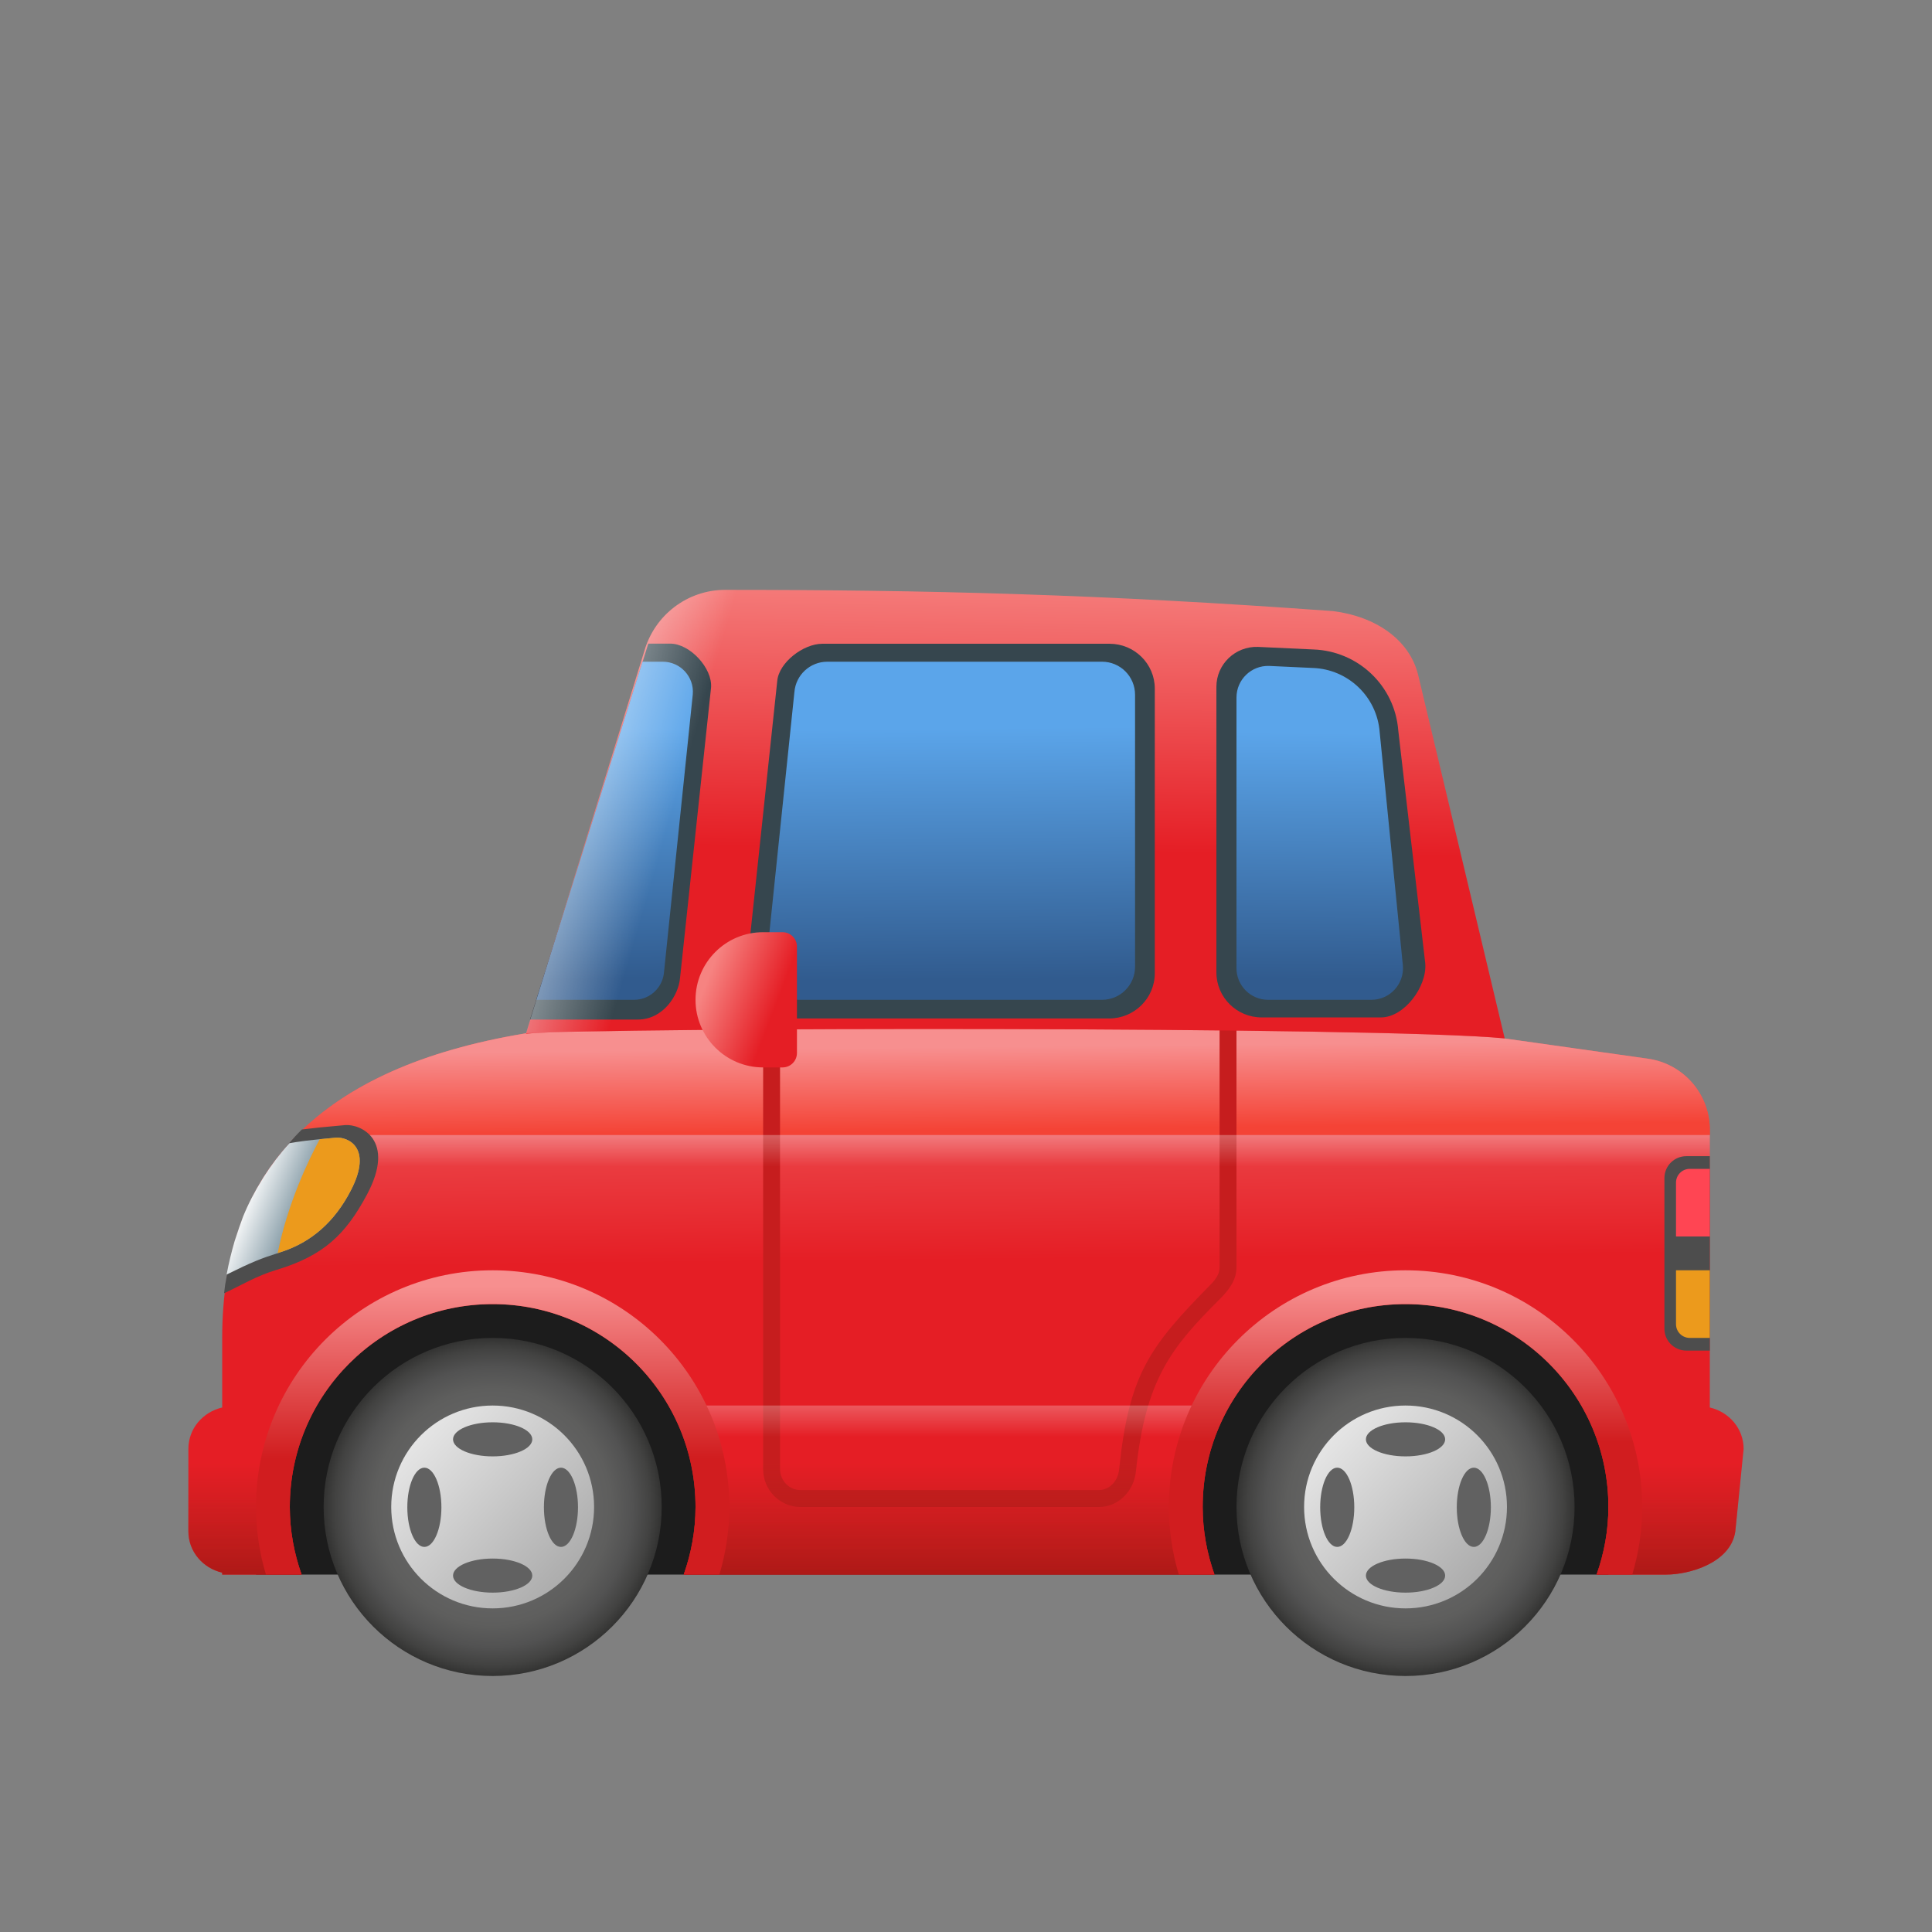 <svg id='Automobile_24' width='24' height='24' viewBox='0 0 24 24' xmlns='http://www.w3.org/2000/svg' xmlns:xlink='http://www.w3.org/1999/xlink'><rect x="0" y="0" width="24" height="24" fill="#808080" stroke="none"/><rect width='24' height='24' stroke='none' fill='#000000' opacity='0'/>


<g transform="matrix(0.42 0 0 0.42 12 12)" >
<g style="" >
<g transform="matrix(1 0 0 1 -1 13.5)" >
<rect style="stroke: none; stroke-width: 1; stroke-dasharray: none; stroke-linecap: butt; stroke-dashoffset: 0; stroke-linejoin: miter; stroke-miterlimit: 4; fill: rgb(28,28,28); fill-rule: nonzero; opacity: 1;" x="-20" y="-4.5" rx="0" ry="0" width="40" height="9" />
</g>
<g transform="matrix(1 0 0 1 0 3.5)" >
<linearGradient id="SVGID_UV0t5RLqed3~pVNI22whDa_1" gradientUnits="userSpaceOnUse" gradientTransform="matrix(1 0 0 1 0 0)" x1="23.834" y1="22.81" x2="23.932" y2="32.704">
<stop offset="0%" style="stop-color:rgb(246,131,129);stop-opacity: 1"/>
<stop offset="100%" style="stop-color:rgb(229,30,37);stop-opacity: 1"/>
</linearGradient>
<path style="stroke: none; stroke-width: 1; stroke-dasharray: none; stroke-linecap: butt; stroke-dashoffset: 0; stroke-linejoin: miter; stroke-miterlimit: 4; fill: url(#SVGID_UV0t5RLqed3~pVNI22whDa_1); fill-rule: nonzero; opacity: 1;" transform=" translate(-24, -27.5)" d="M 46 37.058 L 46 28.848 C 46 27.788 45.22 26.89 44.17 26.742 L 39.809 26.126 L 37.296 15.593 C 37.038 14.571 36.124 13.781 34.862 13.625 C 27.969 13.125 22.812 13 16.878 13 C 15.766 13 14.789 13.737 14.484 14.806 L 11.256 25.938 L 10.929 26 C 4.929 27 2 30 2 35 L 2 37.058 C 1.432 37.191 1 37.677 1 38.286 L 1 40.715 C 1 41.324 1.432 41.81 2 41.943 L 2 42 L 2.286 42 L 4 42 L 4.349 42 C 4.127 41.374 4 40.702 4 40 C 4 36.686 6.686 34 10 34 C 13.314 34 16 36.686 16 40 C 16 40.702 15.873 41.374 15.651 42 L 31.349 42 C 31.127 41.374 31 40.702 31 40 C 31 36.686 33.686 34 37 34 C 40.314 34 43 36.686 43 40 C 43 40.702 42.873 41.374 42.651 42 L 43 42 L 44.714 42 C 45.388 42 46.612 41.659 46.753 40.729 L 47 38.286 C 47 37.677 46.568 37.191 46 37.058 z" stroke-linecap="round" />
</g>
<g transform="matrix(1 0 0 1 1.11 3.43)" >
<linearGradient id="SVGID_UV0t5RLqed3~pVNI22whDb_2" gradientUnits="userSpaceOnUse" gradientTransform="matrix(1 0 0 1 0 0)" x1="25.082" y1="26.388" x2="25.107" y2="28.835">
<stop offset="0%" style="stop-color:rgb(247,143,143);stop-opacity: 1"/>
<stop offset="100%" style="stop-color:rgb(244,67,54);stop-opacity: 1"/>
</linearGradient>
<path style="stroke: none; stroke-width: 1; stroke-dasharray: none; stroke-linecap: butt; stroke-dashoffset: 0; stroke-linejoin: miter; stroke-miterlimit: 4; fill: url(#SVGID_UV0t5RLqed3~pVNI22whDb_2); fill-rule: nonzero; opacity: 1;" transform=" translate(-25.11, -27.43)" d="M 46 28.848 C 46 27.788 45.22 26.89 44.17 26.742 L 39.894 26.138 C 36.134 25.782 13.274 25.813 10.988 26 L 10.992 25.988 L 10.929 26 C 7.929 26.5 5.697 27.5 4.214 29 L 46 29 L 46 28.848 z" stroke-linecap="round" />
</g>
<g transform="matrix(1 0 0 1 1 8.91)" >
<path style="stroke: none; stroke-width: 1; stroke-dasharray: none; stroke-linecap: butt; stroke-dashoffset: 0; stroke-linejoin: miter; stroke-miterlimit: 4; fill: rgb(198,29,30); fill-rule: nonzero; opacity: 1;" transform=" translate(-25, -32.91)" d="M 31.5 25.813 L 31.5 32.917 C 31.5 33.114 31.377 33.28 31.229 33.429 C 29.416 35.271 28.822 36.077 28.528 38.894 C 28.491 39.245 28.238 39.5 27.927 39.5 L 19.104 39.5 C 18.771 39.5 18.5 39.222 18.5 38.881 L 18.5 25.813 L 18 25.813 L 18 38.882 C 18 39.499 18.494 40 19.104 40 L 27.927 40 C 28.51 40 28.964 39.533 29.026 38.946 C 29.313 36.2 30.084 35.271 31.525 33.833 C 31.78 33.577 32 33.282 32 32.917 L 32 25.813 L 31.5 25.813 z" stroke-linecap="round" />
</g>
<g transform="matrix(1 0 0 1 -0.5 13.5)" >
<linearGradient id="SVGID_UV0t5RLqed3~pVNI22whDc_3" gradientUnits="userSpaceOnUse" gradientTransform="matrix(1 0 0 1 -23.5 -37.5)" x1="23.5" y1="37.931" x2="23.5" y2="34.332">
<stop offset="0%" style="stop-color:rgb(255,255,255);stop-opacity: 0"/>
<stop offset="100%" style="stop-color:rgb(255,255,255);stop-opacity: 1"/>
</linearGradient>
<rect style="stroke: none; stroke-width: 1; stroke-dasharray: none; stroke-linecap: butt; stroke-dashoffset: 0; stroke-linejoin: miter; stroke-miterlimit: 4; fill: url(#SVGID_UV0t5RLqed3~pVNI22whDc_3); fill-rule: nonzero; opacity: 1;" x="-7.5" y="-0.5" rx="0" ry="0" width="15" height="1" />
</g>
<g transform="matrix(1 0 0 1 -14 16)" >
<radialGradient id="SVGID_UV0t5RLqed3~pVNI22whDd_4" gradientUnits="userSpaceOnUse" gradientTransform="matrix(1 0 0 1 -10 -40)" cx="10" cy="40" r="5" fx="10" fy="40">
<stop offset="0%" style="stop-color:rgb(102,102,102);stop-opacity: 1"/>
<stop offset="51.3%" style="stop-color:rgb(100,100,100);stop-opacity: 1"/>
<stop offset="69.8%" style="stop-color:rgb(94,94,93);stop-opacity: 1"/>
<stop offset="82.9%" style="stop-color:rgb(82,82,82);stop-opacity: 1"/>
<stop offset="93.5%" style="stop-color:rgb(66,66,65);stop-opacity: 1"/>
<stop offset="100%" style="stop-color:rgb(51,51,50);stop-opacity: 1"/>
</radialGradient>
<circle style="stroke: none; stroke-width: 1; stroke-dasharray: none; stroke-linecap: butt; stroke-dashoffset: 0; stroke-linejoin: miter; stroke-miterlimit: 4; fill: url(#SVGID_UV0t5RLqed3~pVNI22whDd_4); fill-rule: nonzero; opacity: 1;" cx="0" cy="0" r="5" />
</g>
<g transform="matrix(1 0 0 1 13 16)" >
<radialGradient id="SVGID_UV0t5RLqed3~pVNI22whDe_5" gradientUnits="userSpaceOnUse" gradientTransform="matrix(1 0 0 1 -37 -40)" cx="37" cy="40" r="5" fx="37" fy="40">
<stop offset="0%" style="stop-color:rgb(102,102,102);stop-opacity: 1"/>
<stop offset="51.3%" style="stop-color:rgb(100,100,100);stop-opacity: 1"/>
<stop offset="69.8%" style="stop-color:rgb(94,94,93);stop-opacity: 1"/>
<stop offset="82.9%" style="stop-color:rgb(82,82,82);stop-opacity: 1"/>
<stop offset="93.5%" style="stop-color:rgb(66,66,65);stop-opacity: 1"/>
<stop offset="100%" style="stop-color:rgb(51,51,50);stop-opacity: 1"/>
</radialGradient>
<circle style="stroke: none; stroke-width: 1; stroke-dasharray: none; stroke-linecap: butt; stroke-dashoffset: 0; stroke-linejoin: miter; stroke-miterlimit: 4; fill: url(#SVGID_UV0t5RLqed3~pVNI22whDe_5); fill-rule: nonzero; opacity: 1;" cx="0" cy="0" r="5" />
</g>
<g transform="matrix(1 0 0 1 -14 16)" >
<linearGradient id="SVGID_UV0t5RLqed3~pVNI22whDf_6" gradientUnits="userSpaceOnUse" gradientTransform="matrix(1 0 0 1 -10 -40)" x1="13.725" y1="43.495" x2="5.747" y2="36.009">
<stop offset="0%" style="stop-color:rgb(153,153,153);stop-opacity: 1"/>
<stop offset="100%" style="stop-color:rgb(255,255,255);stop-opacity: 1"/>
</linearGradient>
<circle style="stroke: none; stroke-width: 1; stroke-dasharray: none; stroke-linecap: butt; stroke-dashoffset: 0; stroke-linejoin: miter; stroke-miterlimit: 4; fill: url(#SVGID_UV0t5RLqed3~pVNI22whDf_6); fill-rule: nonzero; opacity: 1;" cx="0" cy="0" r="3" />
</g>
<g transform="matrix(1 0 0 1 -14 14)" >
<ellipse style="stroke: none; stroke-width: 1; stroke-dasharray: none; stroke-linecap: butt; stroke-dashoffset: 0; stroke-linejoin: miter; stroke-miterlimit: 4; fill: rgb(97,97,97); fill-rule: nonzero; opacity: 1;" cx="0" cy="0" rx="1.172" ry="0.504" />
</g>
<g transform="matrix(1 0 0 1 -14 18.03)" >
<ellipse style="stroke: none; stroke-width: 1; stroke-dasharray: none; stroke-linecap: butt; stroke-dashoffset: 0; stroke-linejoin: miter; stroke-miterlimit: 4; fill: rgb(97,97,97); fill-rule: nonzero; opacity: 1;" cx="0" cy="0" rx="1.172" ry="0.504" />
</g>
<g transform="matrix(1 0 0 1 -16.02 16.01)" >
<ellipse style="stroke: none; stroke-width: 1; stroke-dasharray: none; stroke-linecap: butt; stroke-dashoffset: 0; stroke-linejoin: miter; stroke-miterlimit: 4; fill: rgb(97,97,97); fill-rule: nonzero; opacity: 1;" cx="0" cy="0" rx="0.504" ry="1.172" />
</g>
<g transform="matrix(1 0 0 1 -11.98 16.01)" >
<ellipse style="stroke: none; stroke-width: 1; stroke-dasharray: none; stroke-linecap: butt; stroke-dashoffset: 0; stroke-linejoin: miter; stroke-miterlimit: 4; fill: rgb(97,97,97); fill-rule: nonzero; opacity: 1;" cx="0" cy="0" rx="0.504" ry="1.172" />
</g>
<g transform="matrix(1 0 0 1 13 16)" >
<linearGradient id="SVGID_UV0t5RLqed3~pVNI22whDg_7" gradientUnits="userSpaceOnUse" gradientTransform="matrix(1 0 0 1 -37 -40)" x1="40.725" y1="43.495" x2="32.747" y2="36.009">
<stop offset="0%" style="stop-color:rgb(153,153,153);stop-opacity: 1"/>
<stop offset="100%" style="stop-color:rgb(255,255,255);stop-opacity: 1"/>
</linearGradient>
<circle style="stroke: none; stroke-width: 1; stroke-dasharray: none; stroke-linecap: butt; stroke-dashoffset: 0; stroke-linejoin: miter; stroke-miterlimit: 4; fill: url(#SVGID_UV0t5RLqed3~pVNI22whDg_7); fill-rule: nonzero; opacity: 1;" cx="0" cy="0" r="3" />
</g>
<g transform="matrix(1 0 0 1 13 14)" >
<ellipse style="stroke: none; stroke-width: 1; stroke-dasharray: none; stroke-linecap: butt; stroke-dashoffset: 0; stroke-linejoin: miter; stroke-miterlimit: 4; fill: rgb(97,97,97); fill-rule: nonzero; opacity: 1;" cx="0" cy="0" rx="1.172" ry="0.504" />
</g>
<g transform="matrix(1 0 0 1 13 18.03)" >
<ellipse style="stroke: none; stroke-width: 1; stroke-dasharray: none; stroke-linecap: butt; stroke-dashoffset: 0; stroke-linejoin: miter; stroke-miterlimit: 4; fill: rgb(97,97,97); fill-rule: nonzero; opacity: 1;" cx="0" cy="0" rx="1.172" ry="0.504" />
</g>
<g transform="matrix(1 0 0 1 10.98 16.01)" >
<ellipse style="stroke: none; stroke-width: 1; stroke-dasharray: none; stroke-linecap: butt; stroke-dashoffset: 0; stroke-linejoin: miter; stroke-miterlimit: 4; fill: rgb(97,97,97); fill-rule: nonzero; opacity: 1;" cx="0" cy="0" rx="0.504" ry="1.172" />
</g>
<g transform="matrix(1 0 0 1 15.02 16.01)" >
<ellipse style="stroke: none; stroke-width: 1; stroke-dasharray: none; stroke-linecap: butt; stroke-dashoffset: 0; stroke-linejoin: miter; stroke-miterlimit: 4; fill: rgb(97,97,97); fill-rule: nonzero; opacity: 1;" cx="0" cy="0" rx="0.504" ry="1.172" />
</g>
<g transform="matrix(1 0 0 1 1.5 5.5)" >
<linearGradient id="SVGID_UV0t5RLqed3~pVNI22whDh_8" gradientUnits="userSpaceOnUse" gradientTransform="matrix(1 0 0 1 -25.5 -29.5)" x1="25.5" y1="29.93" x2="25.5" y2="26.75">
<stop offset="0%" style="stop-color:rgb(255,255,255);stop-opacity: 0"/>
<stop offset="100%" style="stop-color:rgb(255,255,255);stop-opacity: 1"/>
</linearGradient>
<rect style="stroke: none; stroke-width: 1; stroke-dasharray: none; stroke-linecap: butt; stroke-dashoffset: 0; stroke-linejoin: miter; stroke-miterlimit: 4; fill: url(#SVGID_UV0t5RLqed3~pVNI22whDh_8); fill-rule: nonzero; opacity: 1;" x="-20.5" y="-0.5" rx="0" ry="0" width="41" height="1" />
</g>
<g transform="matrix(1 0 0 1 21.33 8.5)" >
<path style="stroke: none; stroke-width: 1; stroke-dasharray: none; stroke-linecap: butt; stroke-dashoffset: 0; stroke-linejoin: miter; stroke-miterlimit: 4; fill: rgb(77,77,77); fill-rule: nonzero; opacity: 1;" transform=" translate(-45.33, -32.5)" d="M 45.305 35.375 L 46 35.375 L 46 29.625 L 45.305 29.625 C 44.947 29.625 44.657 29.915 44.657 30.273 L 44.657 34.726 C 44.656 35.085 44.947 35.375 45.305 35.375 z" stroke-linecap="round" />
</g>
<g transform="matrix(1 0 0 1 21.5 7)" >
<path style="stroke: none; stroke-width: 1; stroke-dasharray: none; stroke-linecap: butt; stroke-dashoffset: 0; stroke-linejoin: miter; stroke-miterlimit: 4; fill: rgb(255,69,83); fill-rule: nonzero; opacity: 1;" transform=" translate(-45.5, -31)" d="M 46 32 L 46 30 L 45.406 30 C 45.182 30 45 30.182 45 30.406 L 45 32 L 46 32 z" stroke-linecap="round" />
</g>
<g transform="matrix(1 0 0 1 21.5 10)" >
<path style="stroke: none; stroke-width: 1; stroke-dasharray: none; stroke-linecap: butt; stroke-dashoffset: 0; stroke-linejoin: miter; stroke-miterlimit: 4; fill: rgb(236,154,28); fill-rule: nonzero; opacity: 1;" transform=" translate(-45.5, -34)" d="M 45 33 L 45 34.594 C 45 34.818 45.182 35 45.406 35 L 46 35 L 46 33 L 45 33 z" stroke-linecap="round" />
</g>
<g transform="matrix(1 0 0 1 1.46 -4.49)" >
<linearGradient id="SVGID_UV0t5RLqed3~pVNI22whDi_9" gradientUnits="userSpaceOnUse" gradientTransform="matrix(1 0 0 1 0 0)" x1="25.677" y1="12.141" x2="25.546" y2="20.583">
<stop offset="0%" style="stop-color:rgb(246,131,129);stop-opacity: 1"/>
<stop offset="100%" style="stop-color:rgb(229,30,37);stop-opacity: 1"/>
</linearGradient>
<path style="stroke: none; stroke-width: 1; stroke-dasharray: none; stroke-linecap: butt; stroke-dashoffset: 0; stroke-linejoin: miter; stroke-miterlimit: 4; fill: url(#SVGID_UV0t5RLqed3~pVNI22whDi_9); fill-rule: nonzero; opacity: 1;" transform=" translate(-25.46, -19.51)" d="M 39.933 26.141 L 37.371 15.381 C 37.113 14.352 36.124 13.662 34.862 13.504 C 27.968 13.001 22.812 12.875 16.878 12.875 C 15.766 12.875 14.789 13.617 14.484 14.693 L 10.988 26 C 13.281 25.813 36.281 25.781 39.933 26.141 z" stroke-linecap="round" />
</g>
<g transform="matrix(1 0 0 1 -10.22 -3.98)" >
<path style="stroke: none; stroke-width: 1; stroke-dasharray: none; stroke-linecap: butt; stroke-dashoffset: 0; stroke-linejoin: miter; stroke-miterlimit: 4; fill: rgb(54,70,78); fill-rule: nonzero; opacity: 1;" transform=" translate(-13.78, -20.02)" d="M 14.604 14.464 L 11.104 25.584 L 14.292 25.584 C 15.042 25.584 15.499 24.869 15.542 24.355 L 16.459 15.772 C 16.508 15.194 15.836 14.465 15.251 14.465 L 14.604 14.465 z" stroke-linecap="round" />
</g>
<g transform="matrix(1 0 0 1 -10.39 -4)" >
<linearGradient id="SVGID_UV0t5RLqed3~pVNI22whDj_10" gradientUnits="userSpaceOnUse" gradientTransform="matrix(1 0 0 1 0 0)" x1="13.573" y1="16.989" x2="13.646" y2="24.373">
<stop offset="0%" style="stop-color:rgb(91,165,234);stop-opacity: 1"/>
<stop offset="100%" style="stop-color:rgb(49,91,142);stop-opacity: 1"/>
</linearGradient>
<path style="stroke: none; stroke-width: 1; stroke-dasharray: none; stroke-linecap: butt; stroke-dashoffset: 0; stroke-linejoin: miter; stroke-miterlimit: 4; fill: url(#SVGID_UV0t5RLqed3~pVNI22whDj_10); fill-rule: nonzero; opacity: 1;" transform=" translate(-13.61, -20)" d="M 14.433 15 L 11.292 25 L 14.18 25 C 14.644 25 15.03 24.645 15.068 24.182 L 15.919 15.965 C 15.963 15.446 15.553 15 15.031 15 L 14.433 15 z" stroke-linecap="round" />
</g>
<g transform="matrix(1 0 0 1 -0.45 -3.99)" >
<path style="stroke: none; stroke-width: 1; stroke-dasharray: none; stroke-linecap: butt; stroke-dashoffset: 0; stroke-linejoin: miter; stroke-miterlimit: 4; fill: rgb(54,70,78); fill-rule: nonzero; opacity: 1;" transform=" translate(-23.55, -20.01)" d="M 28.245 14.469 L 19.75 14.469 C 19.188 14.469 18.463 15.025 18.417 15.573 L 17.521 24.004 C 17.417 24.933 18.201 25.552 18.834 25.552 L 28.233 25.552 C 28.979 25.552 29.584 24.953 29.584 24.213 L 29.584 15.794 C 29.583 15.062 28.984 14.469 28.245 14.469 z" stroke-linecap="round" />
</g>
<g transform="matrix(1 0 0 1 -0.46 -4)" >
<linearGradient id="SVGID_UV0t5RLqed3~pVNI22whDk_11" gradientUnits="userSpaceOnUse" gradientTransform="matrix(1 0 0 1 0 0)" x1="23.512" y1="16.961" x2="23.586" y2="24.407">
<stop offset="0%" style="stop-color:rgb(91,165,234);stop-opacity: 1"/>
<stop offset="100%" style="stop-color:rgb(49,91,142);stop-opacity: 1"/>
</linearGradient>
<path style="stroke: none; stroke-width: 1; stroke-dasharray: none; stroke-linecap: butt; stroke-dashoffset: 0; stroke-linejoin: miter; stroke-miterlimit: 4; fill: url(#SVGID_UV0t5RLqed3~pVNI22whDk_11); fill-rule: nonzero; opacity: 1;" transform=" translate(-23.54, -20)" d="M 28.023 15 L 19.898 15 C 19.39 15 18.967 15.389 18.925 15.896 L 18.088 23.943 C 18.041 24.512 18.49 25 19.061 25 L 28.023 25 C 28.563 25 29 24.563 29 24.023 L 29 15.976 C 29 15.437 28.563 15 28.023 15 z" stroke-linecap="round" />
</g>
<g transform="matrix(1 0 0 1 10.5 -3.96)" >
<path style="stroke: none; stroke-width: 1; stroke-dasharray: none; stroke-linecap: butt; stroke-dashoffset: 0; stroke-linejoin: miter; stroke-miterlimit: 4; fill: rgb(54,70,78); fill-rule: nonzero; opacity: 1;" transform=" translate(-34.5, -20.04)" d="M 32.636 14.562 L 34.275 14.638 C 35.602 14.685 36.683 15.715 36.785 17.032 L 37.584 23.926 C 37.637 24.612 36.963 25.521 36.271 25.521 L 32.745 25.521 C 32.006 25.521 31.406 24.925 31.406 24.19 L 31.406 15.743 C 31.406 15.074 31.964 14.539 32.636 14.562 z" stroke-linecap="round" />
</g>
<g transform="matrix(1 0 0 1 10.46 -3.94)" >
<linearGradient id="SVGID_UV0t5RLqed3~pVNI22whDl_12" gradientUnits="userSpaceOnUse" gradientTransform="matrix(-1 0 0 1 872 0)" x1="837.508" y1="17.097" x2="837.581" y2="24.39">
<stop offset="0%" style="stop-color:rgb(91,165,234);stop-opacity: 1"/>
<stop offset="100%" style="stop-color:rgb(49,91,142);stop-opacity: 1"/>
</linearGradient>
<path style="stroke: none; stroke-width: 1; stroke-dasharray: none; stroke-linecap: butt; stroke-dashoffset: 0; stroke-linejoin: miter; stroke-miterlimit: 4; fill: url(#SVGID_UV0t5RLqed3~pVNI22whDl_12); fill-rule: nonzero; opacity: 1;" transform=" translate(-34.46, -20.06)" d="M 32.968 15.125 L 34.259 15.185 C 35.304 15.222 36.155 16.038 36.235 17.08 L 36.922 23.992 C 36.964 24.536 36.535 25 35.99 25 L 32.935 25 C 32.419 25 32 24.581 32 24.065 L 32 16.06 C 32 15.53 32.439 15.106 32.968 15.125 z" stroke-linecap="round" />
</g>
<g transform="matrix(1 0 0 1 -9.06 -4.57)" >
<linearGradient id="SVGID_UV0t5RLqed3~pVNI22whDm_13" gradientUnits="userSpaceOnUse" gradientTransform="matrix(1 0 0 1 0 0)" x1="15.288" y1="19.536" x2="9.328" y2="17.799">
<stop offset="0%" style="stop-color:rgb(255,255,255);stop-opacity: 0"/>
<stop offset="100%" style="stop-color:rgb(255,255,255);stop-opacity: 1"/>
</linearGradient>
<path style="stroke: none; stroke-width: 1; stroke-dasharray: none; stroke-linecap: butt; stroke-dashoffset: 0; stroke-linejoin: miter; stroke-miterlimit: 4; fill: url(#SVGID_UV0t5RLqed3~pVNI22whDm_13); fill-rule: nonzero; opacity: 1;" transform=" translate(-14.94, -19.43)" d="M 18.89 12.881 C 18.226 12.877 17.558 12.875 16.878 12.875 C 15.766 12.875 14.789 13.617 14.484 14.693 L 10.988 25.988 L 16.153 25.894 L 18.89 12.881 z" stroke-linecap="round" />
</g>
<g transform="matrix(1 0 0 1 -6.5 1)" >
<linearGradient id="SVGID_UV0t5RLqed3~pVNI22whDn_14" gradientUnits="userSpaceOnUse" gradientTransform="matrix(1 0 0 1 0 0)" x1="16.378" y1="24.326" x2="18.408" y2="25.102">
<stop offset="0%" style="stop-color:rgb(246,131,129);stop-opacity: 1"/>
<stop offset="100%" style="stop-color:rgb(229,30,37);stop-opacity: 1"/>
</linearGradient>
<path style="stroke: none; stroke-width: 1; stroke-dasharray: none; stroke-linecap: butt; stroke-dashoffset: 0; stroke-linejoin: miter; stroke-miterlimit: 4; fill: url(#SVGID_UV0t5RLqed3~pVNI22whDn_14); fill-rule: nonzero; opacity: 1;" transform=" translate(-17.5, -25)" d="M 18 27 L 18.573 27 C 18.809 27 19 26.809 19 26.573 L 19 23.427 C 19 23.191 18.809 23 18.573 23 L 18 23 C 16.895 23 16 23.895 16 25 L 16 25 C 16 26.105 16.895 27 18 27 z" stroke-linecap="round" />
</g>
<g transform="matrix(1 0 0 1 -0.5 15)" >
<linearGradient id="SVGID_UV0t5RLqed3~pVNI22whDo_15" gradientUnits="userSpaceOnUse" gradientTransform="matrix(1 0 0 1 0 0)" x1="23.5" y1="38.688" x2="23.5" y2="42.595">
<stop offset="0%" style="stop-color:rgb(173,31,25);stop-opacity: 0"/>
<stop offset="100%" style="stop-color:rgb(162,23,19);stop-opacity: 1"/>
</linearGradient>
<path style="stroke: none; stroke-width: 1; stroke-dasharray: none; stroke-linecap: butt; stroke-dashoffset: 0; stroke-linejoin: miter; stroke-miterlimit: 4; fill: url(#SVGID_UV0t5RLqed3~pVNI22whDo_15); fill-rule: nonzero; opacity: 1;" transform=" translate(-23.5, -39)" d="M 32.537 36 L 14.463 36 C 15.416 37.062 16 38.461 16 40 C 16 40.702 15.873 41.374 15.651 42 L 31.349 42 C 31.127 41.374 31 40.702 31 40 C 31 38.461 31.584 37.062 32.537 36 z" stroke-linecap="round" />
</g>
<g transform="matrix(1 0 0 1 -20.73 15)" >
<linearGradient id="SVGID_UV0t5RLqed3~pVNI22whDp_16" gradientUnits="userSpaceOnUse" gradientTransform="matrix(1 0 0 1 0 0)" x1="3.268" y1="38.688" x2="3.268" y2="42.595">
<stop offset="0%" style="stop-color:rgb(173,31,25);stop-opacity: 0"/>
<stop offset="100%" style="stop-color:rgb(162,23,19);stop-opacity: 1"/>
</linearGradient>
<path style="stroke: none; stroke-width: 1; stroke-dasharray: none; stroke-linecap: butt; stroke-dashoffset: 0; stroke-linejoin: miter; stroke-miterlimit: 4; fill: url(#SVGID_UV0t5RLqed3~pVNI22whDp_16); fill-rule: nonzero; opacity: 1;" transform=" translate(-3.27, -39)" d="M 5.537 36 L 2 36 L 2 37.058 C 1.432 37.191 1 37.677 1 38.286 L 1 40.715 C 1 41.324 1.432 41.81 2 41.943 L 2 42 L 2.286 42 L 4 42 L 4.349 42 C 4.127 41.374 4 40.702 4 40 C 4 38.461 4.584 37.062 5.537 36 z" stroke-linecap="round" />
</g>
<g transform="matrix(1 0 0 1 20.23 15)" >
<linearGradient id="SVGID_UV0t5RLqed3~pVNI22whDq_17" gradientUnits="userSpaceOnUse" gradientTransform="matrix(1 0 0 1 0 0)" x1="44.232" y1="38.688" x2="44.232" y2="42.595">
<stop offset="0%" style="stop-color:rgb(173,31,25);stop-opacity: 0"/>
<stop offset="100%" style="stop-color:rgb(162,23,19);stop-opacity: 1"/>
</linearGradient>
<path style="stroke: none; stroke-width: 1; stroke-dasharray: none; stroke-linecap: butt; stroke-dashoffset: 0; stroke-linejoin: miter; stroke-miterlimit: 4; fill: url(#SVGID_UV0t5RLqed3~pVNI22whDq_17); fill-rule: nonzero; opacity: 1;" transform=" translate(-44.23, -39)" d="M 46 37.058 L 46 36 L 41.463 36 C 42.416 37.062 43 38.461 43 40 C 43 40.702 42.873 41.374 42.651 42 L 43 42 L 44.714 42 C 45.388 42 46.612 41.659 46.753 40.729 L 47 38.286 C 47 37.677 46.568 37.191 46 37.058 z" stroke-linecap="round" />
</g>
<g transform="matrix(1 0 0 1 13 13.5)" >
<linearGradient id="SVGID_UV0t5RLqed3~pVNI22whDr_18" gradientUnits="userSpaceOnUse" gradientTransform="matrix(1 0 0 1 0 0)" x1="37" y1="33.458" x2="37" y2="38.069">
<stop offset="0%" style="stop-color:rgb(247,143,143);stop-opacity: 1"/>
<stop offset="100%" style="stop-color:rgb(209,29,31);stop-opacity: 1"/>
</linearGradient>
<path style="stroke: none; stroke-width: 1; stroke-dasharray: none; stroke-linecap: butt; stroke-dashoffset: 0; stroke-linejoin: miter; stroke-miterlimit: 4; fill: url(#SVGID_UV0t5RLqed3~pVNI22whDr_18); fill-rule: nonzero; opacity: 1;" transform=" translate(-37, -37.5)" d="M 31.349 42 C 31.127 41.374 31 40.702 31 40 C 31 36.686 33.686 34 37 34 C 40.314 34 43 36.686 43 40 C 43 40.702 42.873 41.374 42.651 42 L 43.706 42 C 43.895 41.366 44 40.695 44 40 C 44 36.134 40.866 33 37 33 C 33.134 33 30 36.134 30 40 C 30 40.695 30.105 41.366 30.294 42 L 31.349 42 z" stroke-linecap="round" />
</g>
<g transform="matrix(1 0 0 1 -14 13.5)" >
<linearGradient id="SVGID_UV0t5RLqed3~pVNI22whDs_19" gradientUnits="userSpaceOnUse" gradientTransform="matrix(1 0 0 1 0 0)" x1="10" y1="33.458" x2="10" y2="38.566">
<stop offset="0%" style="stop-color:rgb(247,143,143);stop-opacity: 1"/>
<stop offset="100%" style="stop-color:rgb(209,29,31);stop-opacity: 1"/>
</linearGradient>
<path style="stroke: none; stroke-width: 1; stroke-dasharray: none; stroke-linecap: butt; stroke-dashoffset: 0; stroke-linejoin: miter; stroke-miterlimit: 4; fill: url(#SVGID_UV0t5RLqed3~pVNI22whDs_19); fill-rule: nonzero; opacity: 1;" transform=" translate(-10, -37.5)" d="M 4.349 42 C 4.127 41.374 4 40.702 4 40 C 4 36.686 6.686 34 10 34 C 13.314 34 16 36.686 16 40 C 16 40.702 15.873 41.374 15.651 42 L 16.706 42 C 16.895 41.366 17 40.695 17 40 C 17 36.134 13.866 33 10 33 C 6.134 33 3 36.134 3 40 C 3 40.695 3.105 41.366 3.294 42 L 4.349 42 z" stroke-linecap="round" />
</g>
<g transform="matrix(1 0 0 1 -19.66 7.19)" >
<path style="stroke: none; stroke-width: 1; stroke-dasharray: none; stroke-linecap: butt; stroke-dashoffset: 0; stroke-linejoin: miter; stroke-miterlimit: 4; fill: rgb(77,77,77); fill-rule: nonzero; opacity: 1;" transform=" translate(-4.34, -31.19)" d="M 5.635 28.706 C 5.072 28.754 4.662 28.797 4.358 28.835 C 3.816 29.364 3.371 30.009 3.012 30.661 C 2.502 31.7 2.213 32.671 2.089 33.421 C 2.076 33.506 2.068 33.594 2.056 33.68 C 2.605 33.424 3.003 33.17 3.603 32.989 C 5.01 32.566 5.654 31.933 6.279 30.767 C 7.157 29.13 6.083 28.668 5.635 28.706 z" stroke-linecap="round" />
</g>
<g transform="matrix(1 0 0 1 -19.9 7.1)" >
<linearGradient id="SVGID_UV0t5RLqed3~pVNI22whDt_20" gradientUnits="userSpaceOnUse" gradientTransform="matrix(1 0 0 1 0 0)" x1="2.731" y1="30.657" x2="4.095" y2="31.205">
<stop offset="0%" style="stop-color:rgb(255,255,255);stop-opacity: 1"/>
<stop offset="100%" style="stop-color:rgb(144,164,174);stop-opacity: 1"/>
</linearGradient>
<path style="stroke: none; stroke-width: 1; stroke-dasharray: none; stroke-linecap: butt; stroke-dashoffset: 0; stroke-linejoin: miter; stroke-miterlimit: 4; fill: url(#SVGID_UV0t5RLqed3~pVNI22whDt_20); fill-rule: nonzero; opacity: 1;" transform=" translate(-4.1, -31.1)" d="M 5.36 29.078 C 4.597 29.145 4.2 29.201 3.987 29.242 C 3.703 29.554 3.452 29.888 3.227 30.239 C 3.211 30.265 3.196 30.292 3.179 30.318 C 2.963 30.667 2.772 31.032 2.615 31.42 C 2.578 31.519 2.541 31.619 2.506 31.722 C 2.48 31.795 2.456 31.87 2.432 31.945 C 2.411 32.008 2.388 32.07 2.369 32.134 C 2.277 32.452 2.195 32.78 2.131 33.126 C 2.887 32.754 3.115 32.661 3.735 32.462 C 4.641 32.172 5.327 31.561 5.803 30.641 C 6.473 29.351 5.701 29.048 5.36 29.078 z" stroke-linecap="round" />
</g>
<g transform="matrix(1 0 0 1 -19.15 6.78)" >
<path style="stroke: none; stroke-width: 1; stroke-dasharray: none; stroke-linecap: butt; stroke-dashoffset: 0; stroke-linejoin: miter; stroke-miterlimit: 4; fill: rgb(236,154,28); fill-rule: nonzero; opacity: 1;" transform=" translate(-4.85, -30.78)" d="M 5.36 29.078 C 5.181 29.094 5.028 29.109 4.886 29.123 C 4.571 29.702 3.94 31.003 3.641 32.493 C 3.675 32.482 3.7 32.473 3.737 32.461 C 4.643 32.171 5.329 31.56 5.805 30.64 C 6.473 29.351 5.701 29.048 5.36 29.078 z" stroke-linecap="round" />
</g>
</g>
</g>
</svg>
